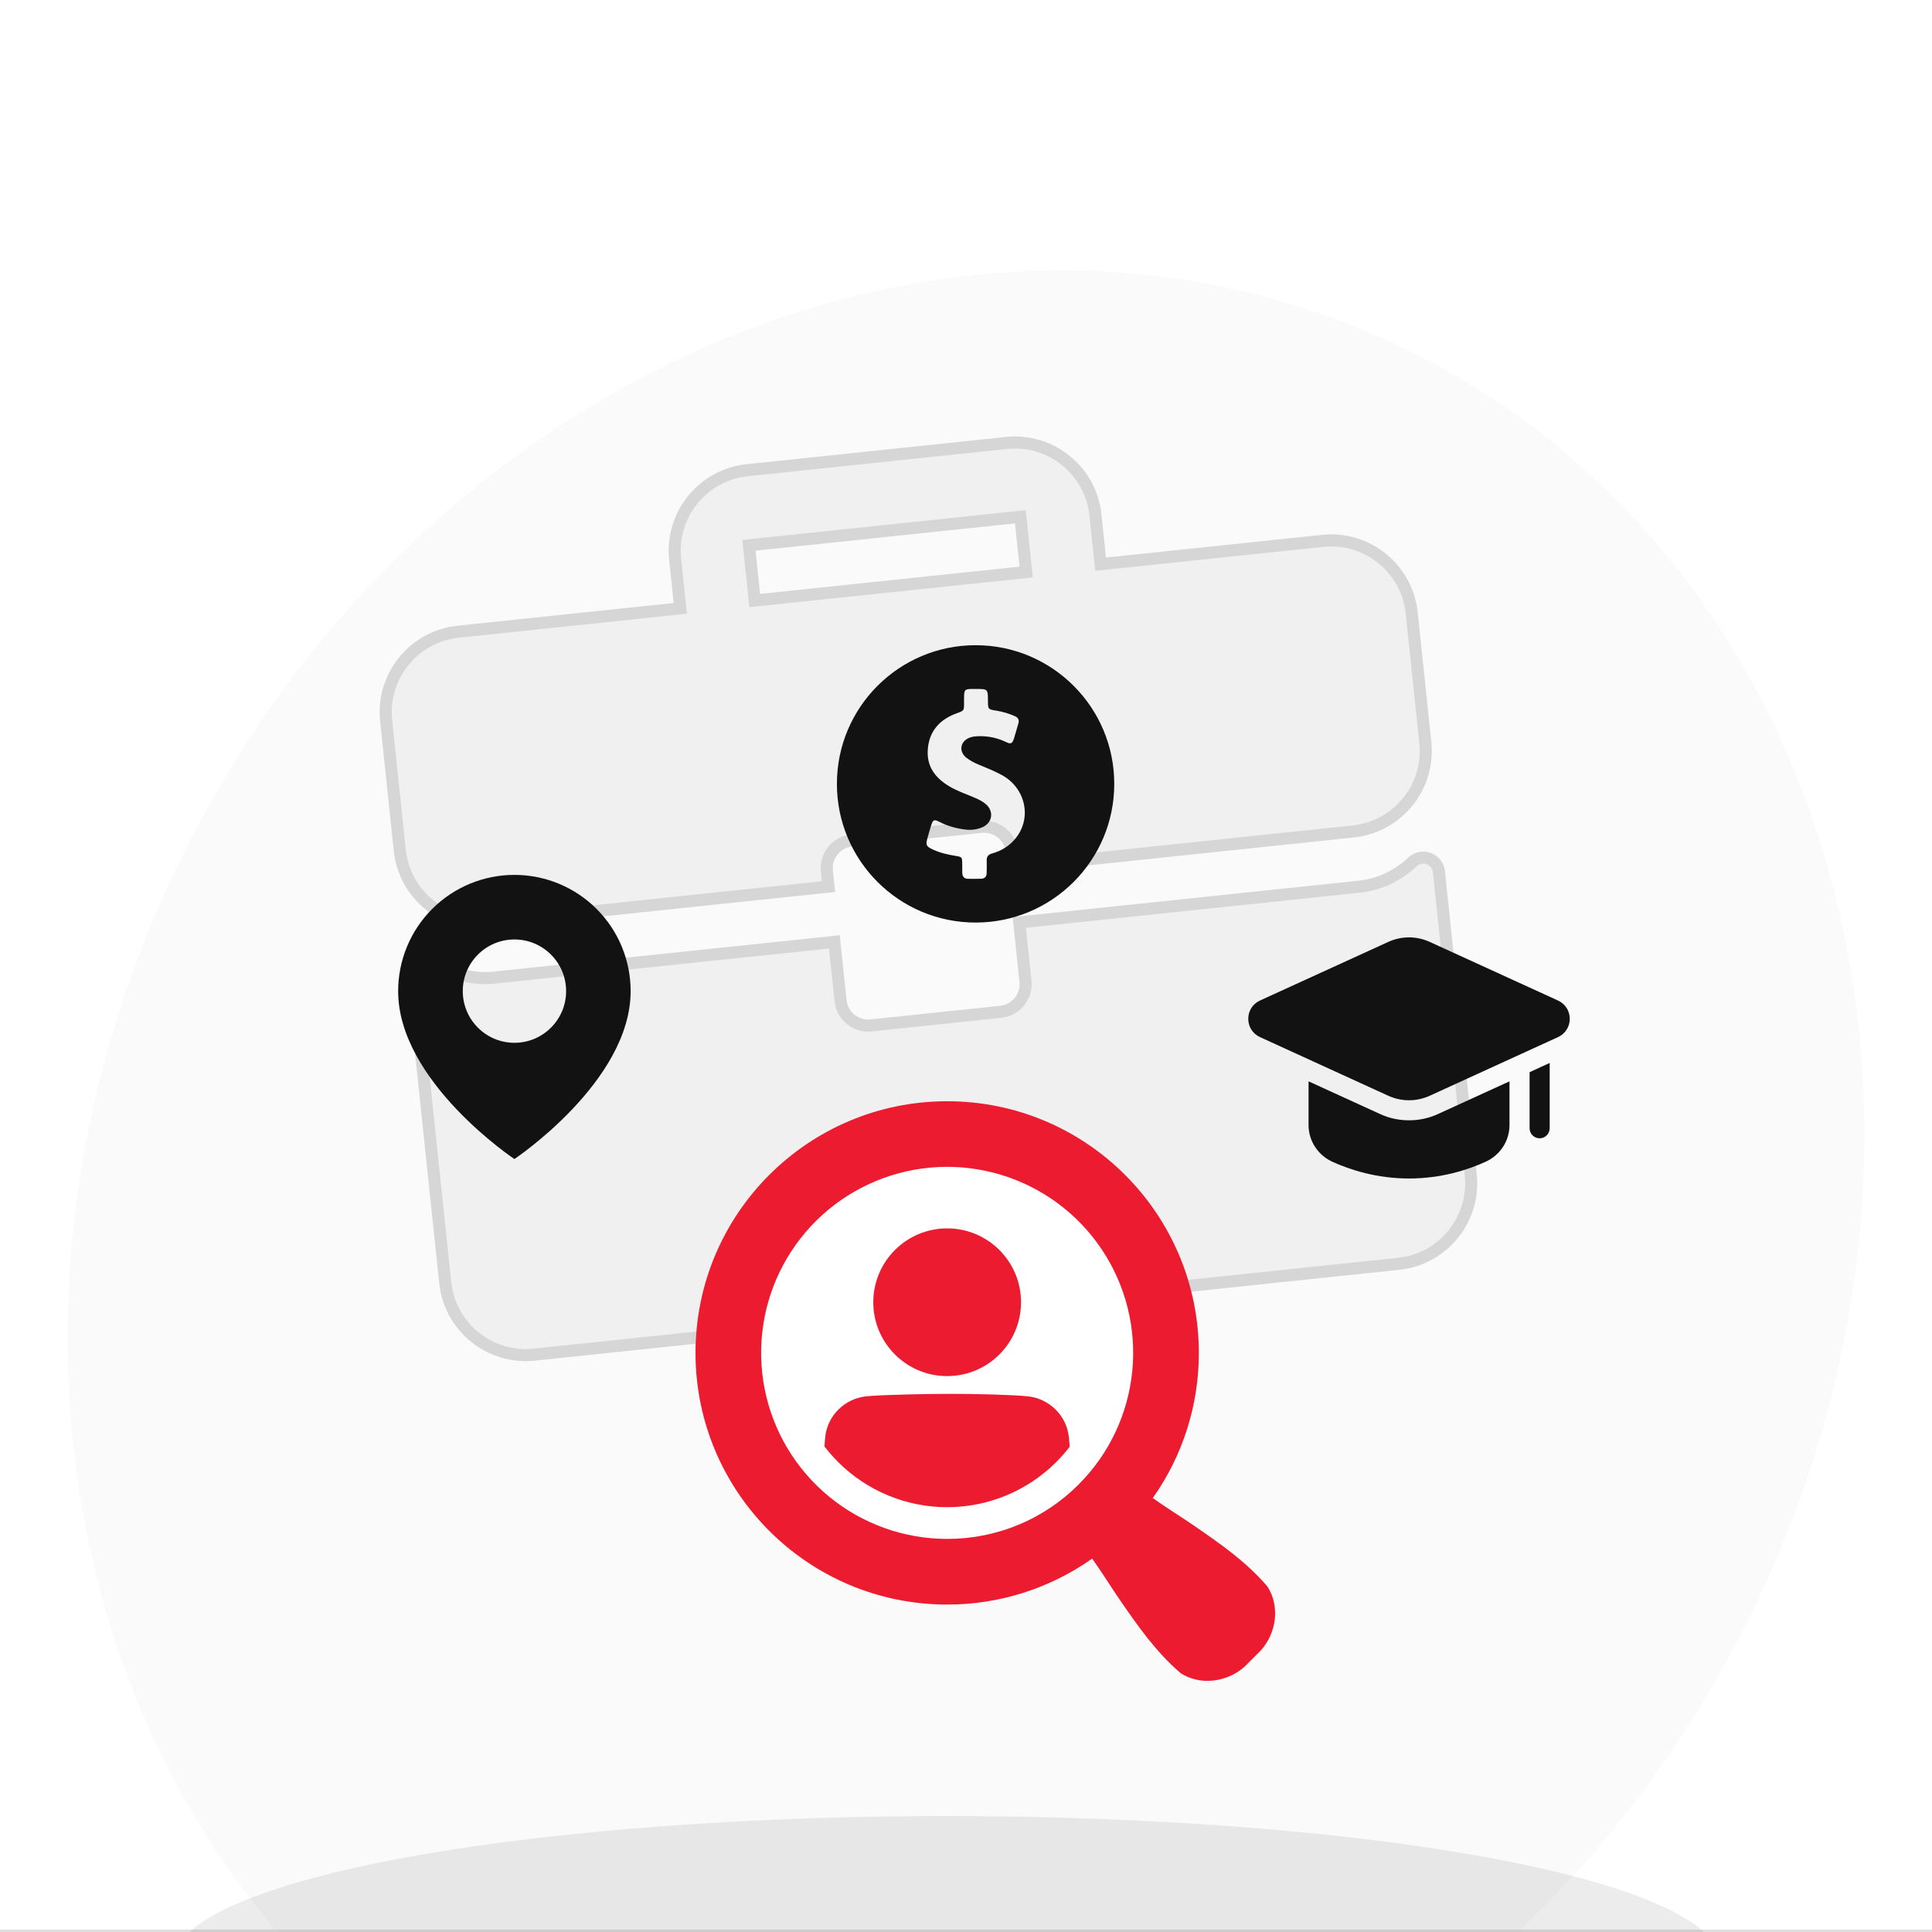 <svg width="160" height="160" viewBox="0 0 160 160" fill="none" xmlns="http://www.w3.org/2000/svg">
<g clip-path="url(#clip0_1549_13141)">
<path d="M144.143 135.402C123.338 175.638 77.753 193.481 42.328 175.254C6.902 157.028 -4.95 109.635 15.856 69.398C36.662 29.162 82.246 11.319 117.672 29.546C153.097 47.772 164.949 95.165 144.143 135.402Z" fill="#FAFAFA"/>
<line y1="160.3" x2="160" y2="160.3" stroke="#DEDEDE"/>
<path d="M91.096 46.227L91.148 46.725L91.645 46.672L109.547 44.791C113.221 44.405 116.524 47.079 116.91 50.754L118.039 61.495C118.425 65.169 115.751 68.472 112.077 68.858L83.932 71.816L83.796 70.523C83.663 69.259 82.532 68.344 81.268 68.476L70.527 69.605C69.263 69.738 68.347 70.869 68.48 72.133L68.616 73.426L40.471 76.384C36.796 76.77 33.493 74.096 33.107 70.421L31.978 59.68C31.592 56.006 34.267 52.703 37.941 52.317C37.941 52.317 37.941 52.317 37.941 52.317L55.843 50.435L56.34 50.383L56.288 49.886L55.911 46.306C55.525 42.631 58.2 39.328 61.874 38.942L83.356 36.684C87.031 36.298 90.333 38.973 90.72 42.647L91.096 46.227ZM84.485 47.425L84.982 47.373L84.93 46.876L84.553 43.295L84.501 42.798L84.004 42.85L62.522 45.108L62.025 45.16L62.077 45.657L62.454 49.238L62.506 49.735L63.003 49.683L84.485 47.425Z" fill="#F0F0F0" stroke="#D6D6D6"/>
<path d="M116.983 71.377L116.983 71.377C117.34 71.041 117.862 70.935 118.326 71.107C118.788 71.28 119.113 71.698 119.165 72.19C119.165 72.19 119.165 72.19 119.165 72.19L121.803 97.297C122.19 100.972 119.515 104.275 115.84 104.661L44.235 112.187C40.56 112.573 37.258 109.898 36.871 106.224L34.233 81.117C34.181 80.625 34.412 80.148 34.828 79.883L34.828 79.883L34.829 79.882C35.246 79.615 35.775 79.611 36.196 79.867L36.196 79.867L36.197 79.868C37.661 80.752 39.305 81.132 40.953 80.959L69.098 78.001L69.61 82.874C69.743 84.138 70.874 85.054 72.138 84.921L82.879 83.792C84.143 83.659 85.058 82.528 84.925 81.264L84.413 76.391L112.558 73.433C114.206 73.26 115.735 72.546 116.983 71.377Z" fill="#F0F0F0" stroke="#D6D6D6"/>
<g opacity="0.1" filter="url(#filter0_f_1549_13141)">
<ellipse cx="78.4" cy="162.4" rx="64" ry="12" fill="#3E3E3E"/>
</g>
<circle cx="78.875" cy="112.321" r="19.6" fill="white"/>
<path d="M105.003 131.449L104.918 131.333C103.159 129.297 100.998 127.805 98.909 126.365C98.055 125.776 96.54 124.827 95.467 124.064C97.956 120.549 99.289 116.347 99.282 112.041C99.282 100.531 89.951 91.2 78.44 91.2C66.93 91.2 57.6 100.531 57.6 112.041C57.6 123.55 66.93 132.882 78.44 132.882C82.741 132.888 86.938 131.558 90.45 129.075C91.215 130.146 92.162 131.659 92.752 132.513C94.197 134.606 95.69 136.762 97.725 138.519L97.84 138.604C98.489 139 99.236 139.207 99.996 139.2C101.145 139.196 102.253 138.767 103.104 137.994L104.362 136.739L104.392 136.708C105.732 135.242 105.988 133.03 105.003 131.449ZM78.44 127.445C74.876 127.445 71.422 126.209 68.666 123.948C65.911 121.688 64.025 118.541 63.329 115.045C62.633 111.55 63.171 107.921 64.851 104.777C66.531 101.634 69.249 99.17 72.542 97.806C75.835 96.442 79.499 96.261 82.91 97.296C86.321 98.331 89.268 100.516 91.248 103.479C93.228 106.443 94.12 110.001 93.77 113.549C93.421 117.096 91.852 120.412 89.332 122.932C87.905 124.367 86.208 125.505 84.338 126.279C82.469 127.054 80.464 127.45 78.44 127.445Z" fill="#ED1B2F"/>
<path d="M78.439 113.963C81.818 113.963 84.557 111.224 84.557 107.846C84.557 104.468 81.818 101.729 78.439 101.729C75.061 101.729 72.322 104.468 72.322 107.846C72.322 111.224 75.061 113.963 78.439 113.963Z" fill="#ED1B2F"/>
<path d="M88.517 119.007C88.425 118.149 88.041 117.349 87.43 116.74C86.815 116.125 86.01 115.736 85.146 115.64C83.881 115.505 80.74 115.432 78.783 115.432C76.826 115.432 72.976 115.505 71.711 115.64C70.847 115.737 70.041 116.124 69.427 116.739C68.815 117.348 68.432 118.148 68.34 119.006V119.032C68.31 119.323 68.293 119.575 68.281 119.791C68.628 120.244 69.003 120.673 69.406 121.077C71.803 123.473 75.053 124.819 78.442 124.819C81.831 124.819 85.082 123.473 87.478 121.077C87.875 120.68 88.245 120.257 88.587 119.812C88.573 119.592 88.553 119.333 88.522 119.033L88.517 119.007Z" fill="#ED1B2F"/>
<path fill-rule="evenodd" clip-rule="evenodd" d="M42.6 95.987C42.6 95.987 52.227 89.569 52.227 82.081C52.227 79.528 51.213 77.079 49.407 75.273C47.602 73.468 45.153 72.454 42.6 72.454C40.047 72.454 37.598 73.468 35.792 75.273C33.987 77.079 32.973 79.528 32.973 82.081C32.973 89.569 42.6 95.987 42.6 95.987ZM46.883 82.081C46.883 84.444 44.967 86.36 42.604 86.36C40.241 86.36 38.325 84.444 38.325 82.081C38.325 79.718 40.241 77.802 42.604 77.802C44.967 77.802 46.883 79.718 46.883 82.081Z" fill="#121212"/>
<path d="M80.793 53.433C74.451 53.433 69.309 58.575 69.309 64.917C69.309 71.26 74.451 76.402 80.793 76.402C87.136 76.402 92.278 71.26 92.278 64.917C92.278 58.575 87.136 53.433 80.793 53.433ZM84.092 69.445C83.591 70.055 82.939 70.466 82.178 70.674C81.847 70.763 81.696 70.938 81.715 71.283C81.729 71.624 81.715 71.959 81.71 72.299C81.71 72.602 81.554 72.763 81.256 72.772C81.063 72.777 80.869 72.782 80.675 72.782C80.505 72.782 80.335 72.782 80.165 72.777C79.843 72.772 79.692 72.588 79.692 72.276C79.687 72.03 79.687 71.78 79.687 71.534C79.683 70.986 79.664 70.967 79.139 70.882C78.468 70.773 77.806 70.622 77.192 70.324C76.71 70.088 76.658 69.969 76.795 69.459C76.899 69.081 77.003 68.703 77.121 68.329C77.206 68.055 77.286 67.933 77.433 67.933C77.518 67.933 77.627 67.975 77.773 68.051C78.454 68.405 79.177 68.604 79.938 68.698C80.065 68.712 80.193 68.722 80.321 68.722C80.675 68.722 81.02 68.656 81.356 68.509C82.202 68.141 82.334 67.162 81.62 66.576C81.379 66.378 81.1 66.231 80.812 66.103C80.07 65.777 79.3 65.532 78.6 65.111C77.466 64.43 76.748 63.499 76.833 62.119C76.927 60.56 77.811 59.586 79.243 59.066C79.834 58.854 79.838 58.858 79.838 58.244C79.838 58.036 79.834 57.828 79.843 57.615C79.857 57.152 79.933 57.072 80.396 57.058C80.448 57.058 80.505 57.058 80.557 57.058C80.647 57.058 80.737 57.058 80.826 57.058C80.864 57.058 80.902 57.058 80.935 57.058C81.814 57.058 81.814 57.095 81.819 58.045C81.823 58.745 81.823 58.745 82.518 58.854C83.052 58.939 83.558 59.095 84.05 59.312C84.319 59.43 84.423 59.619 84.338 59.907C84.215 60.333 84.097 60.763 83.965 61.184C83.879 61.439 83.799 61.557 83.648 61.557C83.563 61.557 83.459 61.524 83.326 61.458C82.646 61.127 81.932 60.966 81.186 60.966C81.091 60.966 80.992 60.971 80.897 60.976C80.675 60.99 80.458 61.018 80.25 61.108C79.512 61.429 79.394 62.242 80.023 62.743C80.34 62.998 80.703 63.178 81.077 63.334C81.729 63.603 82.381 63.863 83 64.204C84.948 65.291 85.477 67.762 84.092 69.445Z" fill="#121212"/>
<path d="M125.01 89.552V93.171C125.01 94.486 124.236 95.659 123.038 96.208C121.582 96.874 119.377 97.598 116.69 97.598C114.002 97.598 111.797 96.874 110.333 96.208C109.143 95.659 108.369 94.486 108.369 93.171V89.552L114.285 92.256C115.042 92.606 115.858 92.78 116.69 92.78C117.522 92.78 118.337 92.606 119.094 92.256L125.01 89.552Z" fill="#121212"/>
<path d="M128.338 88.029V93.437C128.338 93.895 127.963 94.269 127.506 94.269C127.048 94.269 126.674 93.895 126.674 93.437V88.795L128.338 88.029Z" fill="#121212"/>
<path d="M114.972 90.746C115.517 90.994 116.102 91.119 116.688 91.119C117.273 91.119 117.858 90.995 118.403 90.746L129.029 85.888C129.628 85.614 130 85.034 130 84.375C130 83.715 129.628 83.134 129.029 82.86L118.403 78.004C117.313 77.505 116.064 77.505 114.973 78.004L104.346 82.859C103.747 83.134 103.375 83.714 103.375 84.374C103.375 85.034 103.747 85.614 104.346 85.888L114.972 90.746Z" fill="#121212"/>
</g>
<defs>
<filter id="filter0_f_1549_13141" x="-5.6" y="130.4" width="168" height="64" filterUnits="userSpaceOnUse" color-interpolation-filters="sRGB">
<feFlood flood-opacity="0" result="BackgroundImageFix"/>
<feBlend mode="normal" in="SourceGraphic" in2="BackgroundImageFix" result="shape"/>
<feGaussianBlur stdDeviation="10" result="effect1_foregroundBlur_1549_13141"/>
</filter>
<clipPath id="clip0_1549_13141">
<rect width="160" height="160" fill="white"/>
</clipPath>
</defs>
</svg>
